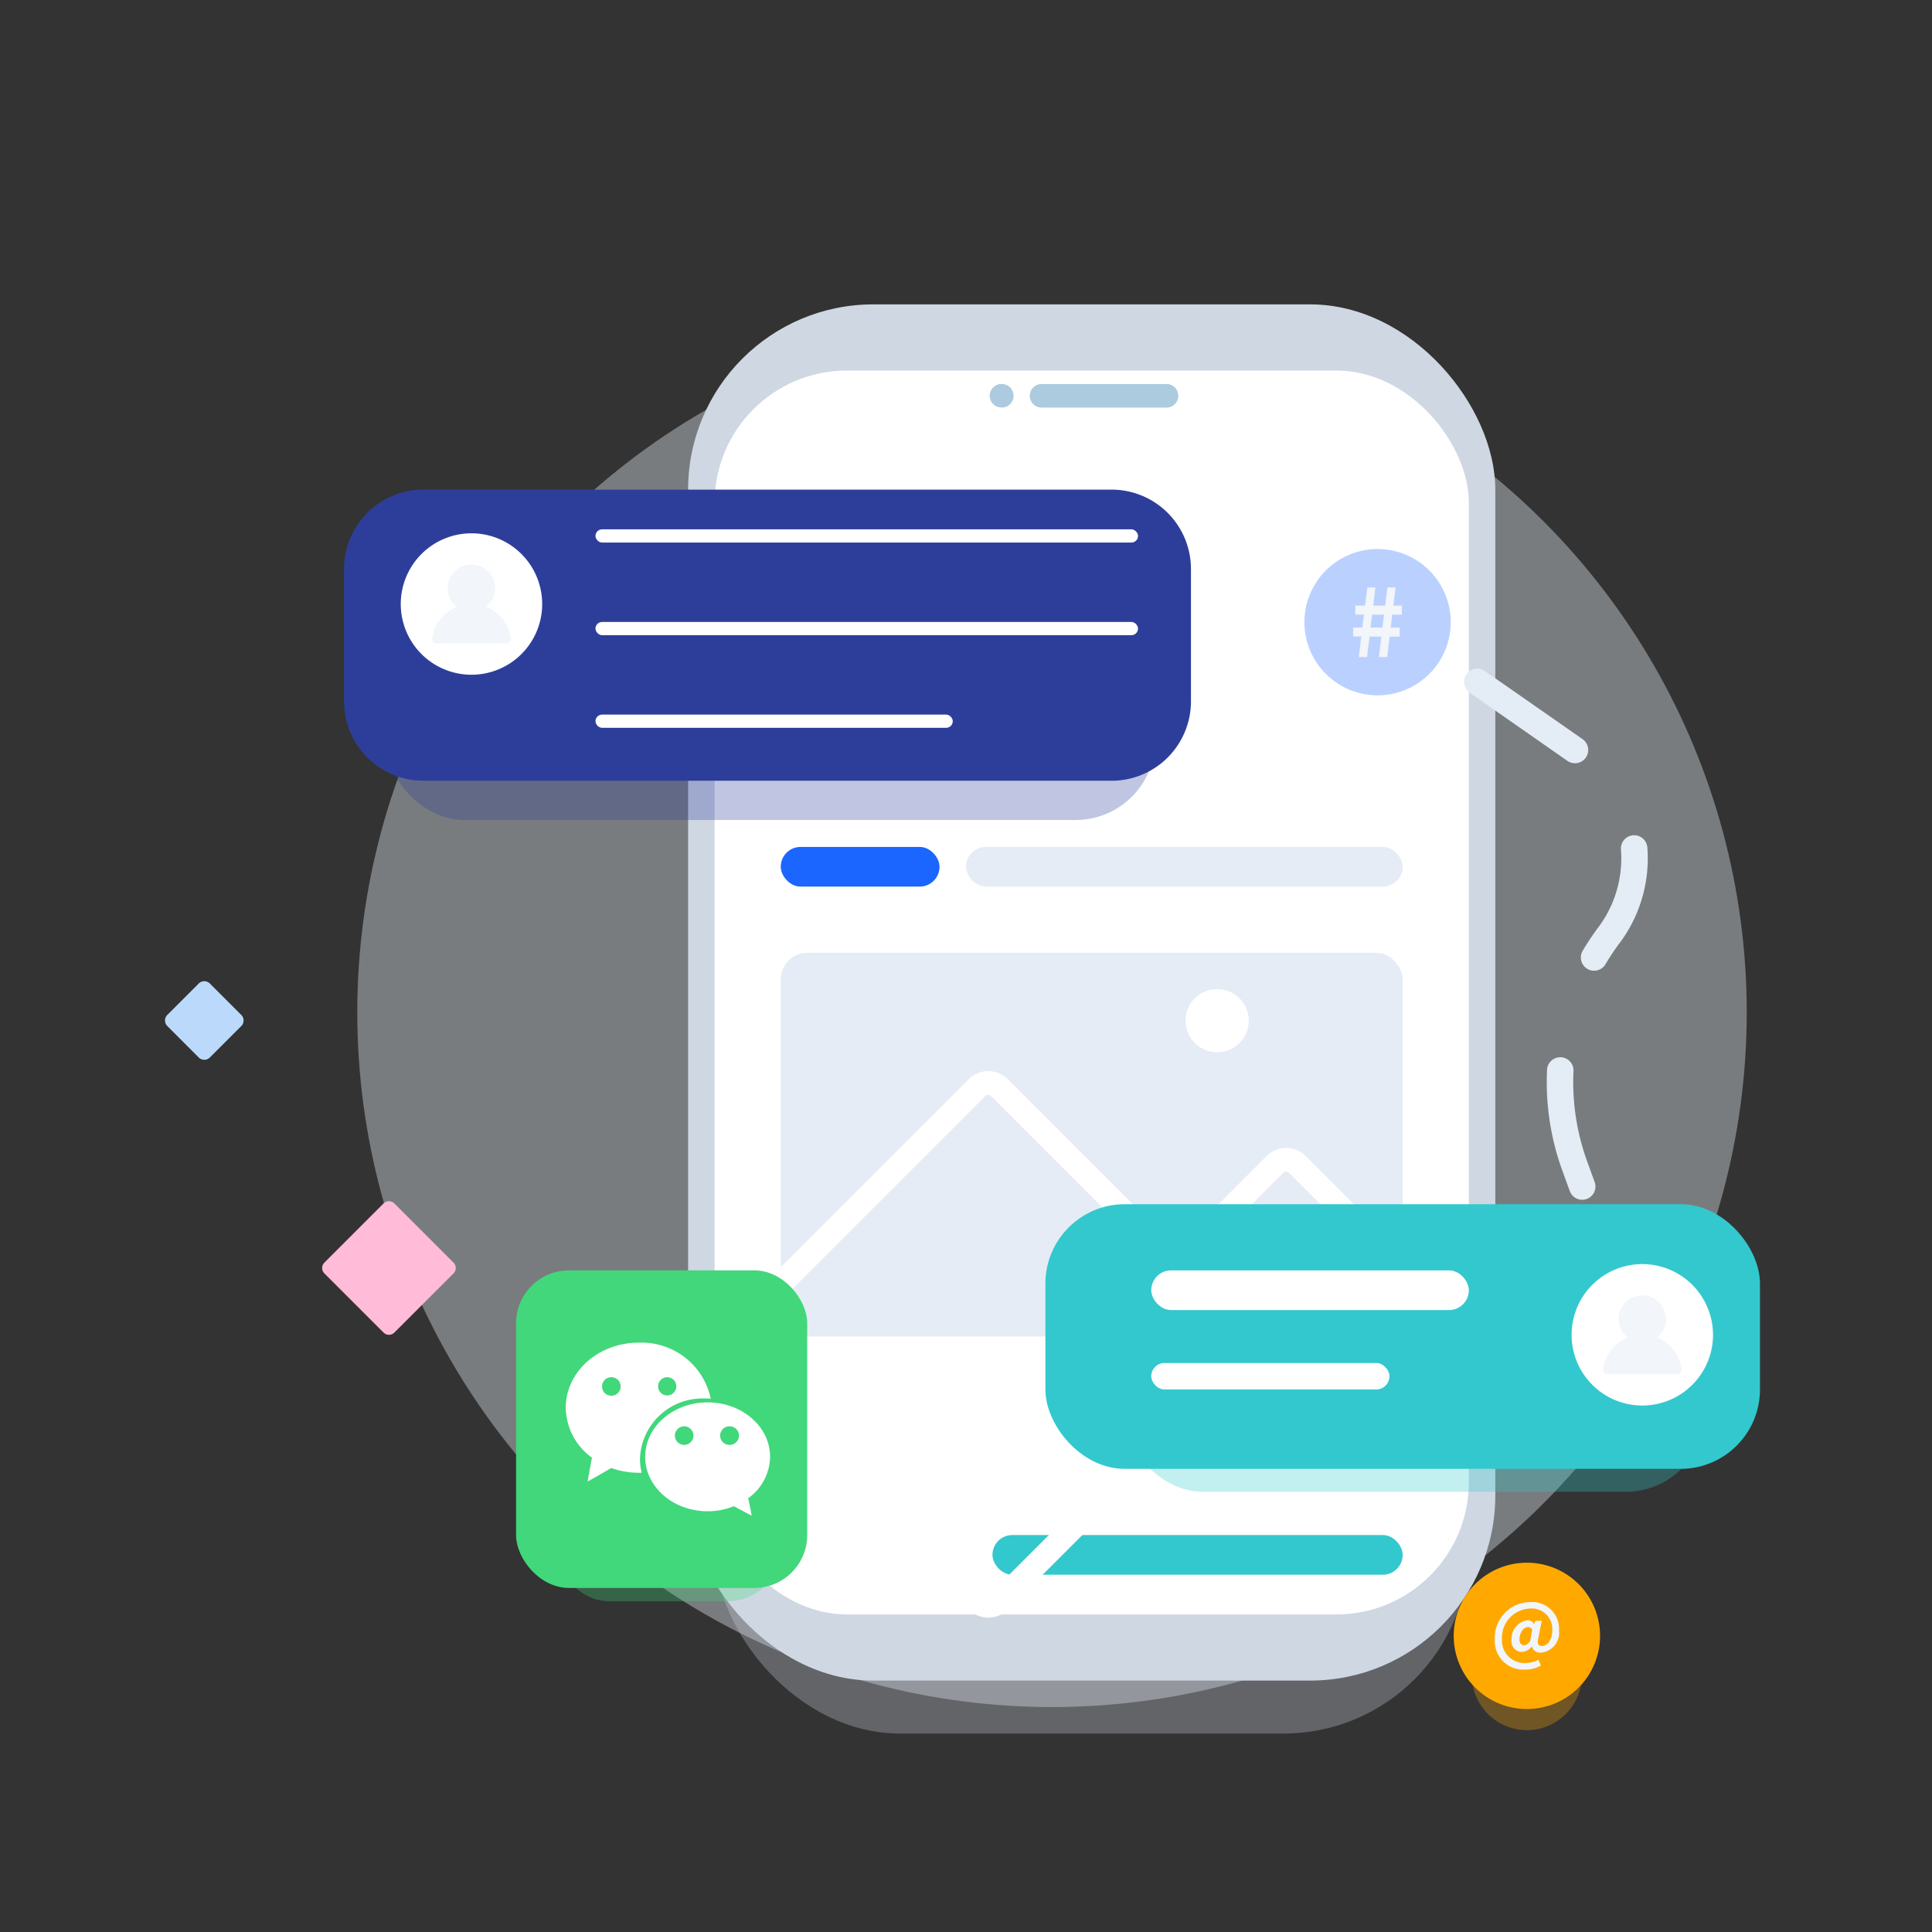 <svg xmlns="http://www.w3.org/2000/svg" width="146" height="146" viewBox="0 0 146 146"><rect x="0" y="0" width="146" height="146" fill="#333333" stroke="none"/><g transform="translate(0 -0.081)"><g transform="translate(0 0.082)"><rect width="146" height="146" transform="translate(0 0)" fill="rgba(216,216,216,0)"/><g transform="translate(10.735 10.735)"><rect width="124" height="124" transform="translate(0.265 0.264)" fill="rgba(216,216,216,0)"/><g transform="translate(1.735 11.809)"><circle cx="52.5" cy="52.5" r="52.5" transform="translate(14.53 1.456)" fill="#e1e8f1" opacity="0.4"/><rect width="61" height="104" rx="14" transform="translate(39.53 0.456)" fill="#ced7e2"/><rect width="57" height="94" rx="14" transform="translate(41.53 14.456)" fill="#ced7e2" opacity="0.3"/><rect width="57" height="94" rx="10" transform="translate(41.53 5.456)" fill="#fff"/><path d="M5.764,89.389,3.389,91.764a.594.594,0,0,1-.841,0L.174,89.389a.594.594,0,0,1,0-.841l2.374-2.374a.594.594,0,0,1,.841,0l2.374,2.374a.594.594,0,0,1,0,.841" transform="translate(0 -34.396)" fill="#bbd9fa" fill-rule="evenodd"/><path d="M29.925,119.456l-4.47,4.469a.577.577,0,0,1-.817,0l-4.47-4.469a.578.578,0,0,1,0-.818l4.47-4.469a.577.577,0,0,1,.817,0l4.47,4.469a.578.578,0,0,1,0,.818" transform="translate(-8.124 -45.769)" fill="#ffbbd8" fill-rule="evenodd"/><path d="M105.891,10a.891.891,0,0,1,.086,1.777l-.086,0a.891.891,0,1,1,0-1.781Zm12.47,0a.891.891,0,0,1,0,1.781h-9.5a.891.891,0,0,1,0-1.781Z" transform="translate(-42.649 -3.526)" fill="#adcbdf" fill-rule="evenodd"/><path d="M179.327,136.678a17.324,17.324,0,0,0,2.349,2.672" transform="translate(-72.84 -54.98)" fill="none" stroke="#c4cbda" stroke-linecap="round" stroke-width="1" fill-rule="evenodd"/><path d="M6,0H58a6,6,0,0,1,6,6V16a6,6,0,0,1-6,6H6a6,6,0,0,1-6-6V6A6,6,0,0,1,6,0Z" transform="translate(13.53 14.456)" fill="#2d3e9a"/><rect width="58.194" height="20.476" rx="6" transform="translate(16.627 18.944)" fill="#2d3e9a" opacity="0.3"/><g transform="translate(17.814 17.757)"><path d="M10.689,5.344A5.344,5.344,0,1,1,5.344,0a5.344,5.344,0,0,1,5.344,5.344" fill="#fff" fill-rule="evenodd"/><path d="M8.069,7.179a1.768,1.768,0,0,0,.692-1.4,1.792,1.792,0,0,0-3.584,0,1.77,1.77,0,0,0,.692,1.4A2.974,2.974,0,0,0,4,9.6a.3.3,0,0,0,.3.342h5.34a.3.3,0,0,0,.3-.342A2.972,2.972,0,0,0,8.069,7.179" transform="translate(-1.625 -1.625)" fill="#f2f5f9" fill-rule="evenodd"/></g><path d="M150.529,42.058h0a5.529,5.529,0,1,1,5.53-5.529,5.529,5.529,0,0,1-5.53,5.529" transform="translate(-58.897 -12.056)" fill="#1a66ff" fill-rule="evenodd" opacity="0.3"/><path d="M169.53,171.058h0a5.529,5.529,0,1,1,5.529-5.53,5.53,5.53,0,0,1-5.529,5.53" transform="translate(-66.614 -64.453)" fill="#ffa900" fill-rule="evenodd"/><path d="M170.468,175.624h0a4.157,4.157,0,1,1,4.156-4.157,4.157,4.157,0,0,1-4.156,4.157" transform="translate(-67.553 -67.423)" fill="#ffa900" fill-rule="evenodd" opacity="0.3"/><path d="M171.9,167.972l.157-.868a.342.342,0,0,0-.319-.2c-.4,0-.645.526-.645.921,0,.3.147.445.358.445.141,0,.276-.082.45-.3m-2.672-.141a2.7,2.7,0,0,1,2.716-2.819,2.023,2.023,0,0,1,2.135,2.147,1.5,1.5,0,0,1-1.355,1.675.634.634,0,0,1-.688-.466h-.011a1.024,1.024,0,0,1-.742.412.805.805,0,0,1-.792-.91,1.418,1.418,0,0,1,1.225-1.485.491.491,0,0,1,.471.3h.011l.087-.255h.493l-.266,1.323c-.1.4,0,.58.293.58.374,0,.764-.444.764-1.149a1.552,1.552,0,0,0-1.691-1.68,2.2,2.2,0,0,0-2.108,2.3,1.7,1.7,0,0,0,1.81,1.815,2.041,2.041,0,0,0,.948-.249l.179.444a2.368,2.368,0,0,1-1.192.3,2.15,2.15,0,0,1-2.287-2.286" transform="translate(-68.738 -66.489)" fill="#f2f5f9" fill-rule="evenodd"/><path d="M153.419,38.92l.121-.976h-.9l-.121.976Zm-1.6.677h-.612V38.92h.691l.121-.976h-.648v-.683h.733l.178-1.375h.606l-.164,1.375h.9l.178-1.375h.612l-.164,1.375h.641v.683h-.727l-.121.976h.683V39.6h-.762l-.185,1.545h-.626l.185-1.545h-.89l-.192,1.545h-.619Z" transform="translate(-61.42 -14.04)" fill="#f2f5f9" fill-rule="evenodd"/><g transform="translate(32.618 17.177)"><rect width="41" height="1" rx="0.5" transform="translate(-0.088 0.279)" fill="#fff"/><rect width="41" height="1" rx="0.5" transform="translate(-0.088 7.279)" fill="#fff"/><rect width="27" height="1" rx="0.5" transform="translate(-0.088 14.279)" fill="#fff"/></g><rect width="12" height="3" rx="1.5" transform="translate(46.53 41.456)" fill="#1a66ff"/><rect width="33" height="3" rx="1.5" transform="translate(60.53 41.456)" fill="#e5ecf5"/><rect width="31" height="3" rx="1.5" transform="translate(62.53 93.456)" fill="#33c8cd"/><path d="M167,47.905l7.743,5.4a9.683,9.683,0,0,1,2.4,13.48q-.094.135-.193.267a18.527,18.527,0,0,0-2.586,17.434l5.1,14.043h0" transform="translate(-67.833 -18.922)" fill="none" stroke="#e4edf5" stroke-linecap="round" stroke-width="2" stroke-dasharray="9" fill-rule="evenodd"/><g transform="translate(41.563 49.382)"><rect width="47" height="29" rx="2" transform="translate(4.967 0.073)" fill="#e5ecf5"/><path d="M15.025,12.73l.089.084L27.8,25.5l6.882-6.882a2.088,2.088,0,0,1,2.87-.078l.083.079L55.352,36.336,54.086,37.6,36.365,19.88a.3.3,0,0,0-.381-.035l-.041.035-6.882,6.882,4.618,4.618a2.088,2.088,0,0,1,.085,2.864l-.084.089L15.122,52.889a2.088,2.088,0,0,1-2.864.084l-.089-.084L-6.4,34.324A2.088,2.088,0,0,1-6.48,31.46l.084-.089L12.161,12.814A2.088,2.088,0,0,1,15.025,12.73Zm-1.557,1.315-.041.035L-5.13,32.637a.3.3,0,0,0-.034.381l.035.041L13.435,51.624a.3.3,0,0,0,.381.035l.041-.035L32.414,33.067a.3.3,0,0,0,.034-.381l-.035-.041L13.849,14.08A.3.3,0,0,0,13.468,14.045ZM30.939,6a2.387,2.387,0,1,1-2.386,2.387A2.386,2.386,0,0,1,30.939,6Z" transform="translate(7.007 -3.184)" fill="#fff"/></g><rect width="54" height="20" rx="6" transform="translate(66.53 68.456)" fill="#33c8cd"/><rect width="43.942" height="16.6" rx="6" transform="translate(72.445 73.588)" fill="#33c8cd" opacity="0.3"/><g transform="translate(106.293 72.982)"><path d="M10.689,5.344A5.344,5.344,0,1,1,5.344,0a5.344,5.344,0,0,1,5.344,5.344" fill="#fff" fill-rule="evenodd"/><path d="M8.069,7.179a1.769,1.769,0,0,0,.692-1.4,1.792,1.792,0,0,0-3.584,0,1.769,1.769,0,0,0,.692,1.4A2.975,2.975,0,0,0,4,9.6a.3.3,0,0,0,.3.342h5.34a.3.3,0,0,0,.3-.342A2.973,2.973,0,0,0,8.069,7.179" transform="translate(-1.625 -1.625)" fill="#f2f5f9" fill-rule="evenodd"/></g><g transform="translate(74.486 73)"><rect width="24" height="3" rx="1.5" transform="translate(0.044 0.456)" fill="#fff"/><rect width="18" height="2" rx="1" transform="translate(0.044 7.456)" fill="#fff"/></g><rect width="22" height="24" rx="4" transform="translate(26.53 73.456)" fill="#42d77b"/><rect width="17" height="17" rx="4" transform="translate(29.53 81.456)" fill="#42d77b" opacity="0.3"/><path d="M63.39,139.723a.7.7,0,0,1-.049-1.4h.049a.7.7,0,0,1,0,1.4Zm-3.44,0a.7.7,0,0,1-.008-1.4h.007a.7.7,0,0,1,0,1.4Zm6.49.9c0-2.271-2.112-4.112-4.72-4.112S57,138.356,57,140.625s2.114,4.115,4.72,4.115a5.294,5.294,0,0,0,1.987-.383c.622.339,1.3.7,1.335.707.024.026-.11-.638-.255-1.309a3.921,3.921,0,0,0,1.653-3.129Zm-12-4.613a.7.7,0,0,1,0-1.4h.007a.7.7,0,0,1,0,1.4Zm4.229-1.4a.689.689,0,1,1-.007,0Zm2.8,1.6c.164,0,.326.007.489.023A5.34,5.34,0,0,0,56.507,132C53.466,132,51,134.2,51,136.914a4.724,4.724,0,0,0,1.981,3.777c-.154.79-.346,1.827-.318,1.792.042-.014,1.106-.618,1.775-1.012a6.091,6.091,0,0,0,2.069.359c.077,0,.152,0,.229,0a4.306,4.306,0,0,1-.128-1.049,4.719,4.719,0,0,1,4.865-4.563Z" transform="translate(-20.715 -53.08)" fill="#fff" fill-rule="evenodd"/></g></g></g></g></svg>